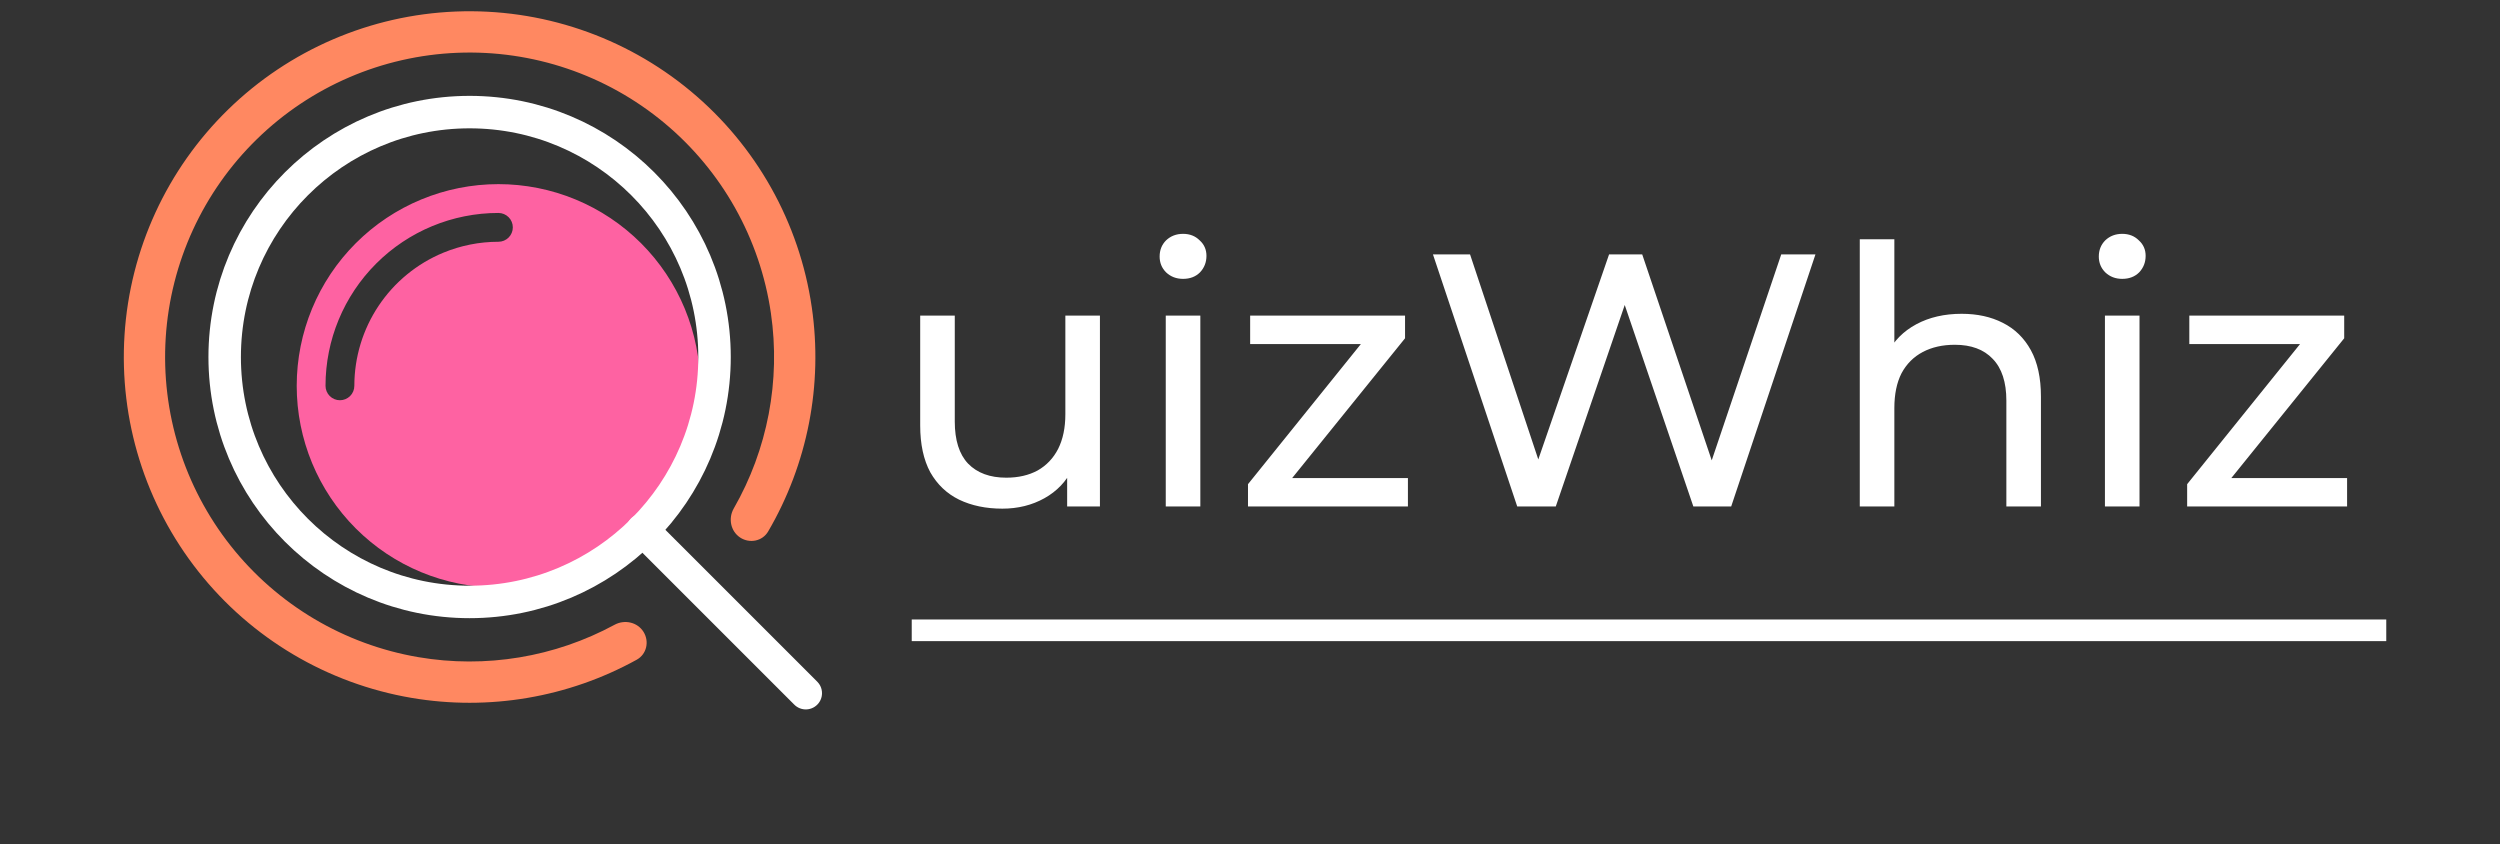 <svg width="231" height="78" viewBox="0 0 231 78" fill="none" xmlns="http://www.w3.org/2000/svg">
<rect x="0" y="0" width="231" height="78" fill="#333333" stroke="none"/>
<path d="M92.615 47C91.106 47 89.775 46.722 88.621 46.168C87.489 45.613 86.602 44.77 85.958 43.638C85.337 42.485 85.026 41.043 85.026 39.312V29.162H88.221V38.946C88.221 40.676 88.632 41.974 89.453 42.84C90.296 43.705 91.472 44.138 92.981 44.138C94.09 44.138 95.055 43.916 95.876 43.472C96.697 43.006 97.329 42.34 97.773 41.475C98.217 40.588 98.439 39.523 98.439 38.28V29.162H101.634V46.8H98.605V42.041L99.105 43.306C98.528 44.481 97.662 45.391 96.508 46.035C95.355 46.678 94.057 47 92.615 47ZM107.716 46.8V29.162H110.911V46.8H107.716ZM109.314 25.767C108.693 25.767 108.172 25.567 107.749 25.168C107.35 24.769 107.15 24.281 107.15 23.704C107.15 23.105 107.35 22.605 107.749 22.206C108.172 21.807 108.693 21.607 109.314 21.607C109.936 21.607 110.445 21.807 110.845 22.206C111.267 22.583 111.477 23.06 111.477 23.637C111.477 24.236 111.277 24.747 110.878 25.168C110.479 25.567 109.957 25.767 109.314 25.767ZM115.315 46.8V44.737L126.63 30.692L127.263 31.791H115.514V29.162H129.826V31.258L118.51 45.269L117.778 44.171H130.092V46.8H115.315ZM140.192 46.8L132.404 23.504H135.832L142.987 45.003H141.257L148.679 23.504H151.74L158.996 45.003H157.332L164.587 23.504H167.749L159.961 46.8H156.466L149.677 26.865H150.576L143.753 46.8H140.192ZM181.261 28.995C182.703 28.995 183.967 29.273 185.055 29.827C186.164 30.382 187.029 31.225 187.651 32.356C188.272 33.488 188.583 34.919 188.583 36.65V46.8H185.388V37.016C185.388 35.307 184.966 34.02 184.123 33.155C183.302 32.29 182.137 31.857 180.629 31.857C179.497 31.857 178.509 32.079 177.667 32.523C176.823 32.967 176.169 33.621 175.703 34.486C175.259 35.352 175.038 36.428 175.038 37.715V46.8H171.843V22.106H175.038V33.921L174.405 32.656C174.981 31.502 175.87 30.604 177.068 29.96C178.266 29.317 179.664 28.995 181.261 28.995ZM194.496 46.8V29.162H197.691V46.8H194.496ZM196.093 25.767C195.471 25.767 194.95 25.567 194.529 25.168C194.13 24.769 193.93 24.281 193.93 23.704C193.93 23.105 194.13 22.605 194.529 22.206C194.95 21.807 195.471 21.607 196.093 21.607C196.714 21.607 197.225 21.807 197.624 22.206C198.046 22.583 198.257 23.06 198.257 23.637C198.257 24.236 198.057 24.747 197.658 25.168C197.258 25.567 196.736 25.767 196.093 25.767ZM202.093 46.8V44.737L213.409 30.692L214.042 31.791H202.293V29.162H216.604V31.258L205.289 45.269L204.556 44.171H216.871V46.8H202.093Z" fill="white"/>
<path fill-rule="evenodd" clip-rule="evenodd" d="M46.054 54.288C48.501 54.288 50.925 53.806 53.186 52.869C55.447 51.933 57.502 50.56 59.233 48.829C60.963 47.099 62.336 45.044 63.273 42.783C64.209 40.522 64.692 38.099 64.692 35.651C64.692 33.204 64.209 30.78 63.273 28.519C62.336 26.258 60.963 24.204 59.233 22.473C57.502 20.742 55.447 19.37 53.186 18.433C50.925 17.496 48.501 17.014 46.054 17.014C41.111 17.014 36.37 18.978 32.875 22.473C29.38 25.968 27.416 30.708 27.416 35.651C27.416 40.594 29.38 45.334 32.875 48.829C36.37 52.325 41.111 54.288 46.054 54.288ZM40.96 23.351C42.575 22.683 44.306 22.339 46.054 22.339C46.407 22.339 46.745 22.199 46.995 21.949C47.245 21.7 47.385 21.361 47.385 21.008C47.385 20.655 47.245 20.316 46.995 20.067C46.745 19.817 46.407 19.677 46.054 19.677C41.817 19.677 37.754 21.36 34.758 24.356C31.762 27.351 30.078 31.415 30.078 35.651C30.078 36.004 30.219 36.343 30.468 36.593C30.718 36.842 31.057 36.982 31.41 36.982C31.763 36.982 32.101 36.842 32.351 36.593C32.601 36.343 32.741 36.004 32.741 35.651C32.741 33.018 33.522 30.444 34.985 28.254C36.448 26.065 38.527 24.358 40.96 23.351Z" fill="#FE62A2"/>
<path d="M74.454 64.05L59.366 48.963" stroke="white" stroke-width="3" stroke-linecap="round"/>
<path d="M43.391 55.619C55.89 55.619 66.023 45.487 66.023 32.989C66.023 20.49 55.89 10.358 43.391 10.358C30.892 10.358 20.76 20.49 20.76 32.989C20.76 45.487 30.892 55.619 43.391 55.619Z" stroke="white" stroke-width="3"/>
<path d="M68.381 49.663C69.258 50.247 70.448 50.013 70.979 49.104C74.622 42.869 76.054 35.564 75.007 28.381C73.868 20.568 69.876 13.453 63.801 8.409C57.726 3.365 49.998 0.749 42.108 1.066C34.218 1.383 26.725 4.61 21.074 10.126C15.423 15.641 12.015 23.053 11.507 30.933C10.998 38.813 13.427 46.601 18.322 52.797C23.218 58.992 30.235 63.155 38.018 64.483C45.174 65.703 52.512 64.448 58.833 60.958C59.756 60.449 60.018 59.265 59.455 58.374C58.892 57.484 57.716 57.225 56.789 57.727C51.268 60.717 44.886 61.783 38.66 60.722C31.806 59.553 25.627 55.887 21.316 50.431C17.005 44.976 14.867 38.117 15.314 31.178C15.762 24.24 18.763 17.713 23.739 12.856C28.715 7.999 35.313 5.157 42.261 4.878C49.209 4.599 56.014 6.902 61.364 11.344C66.713 15.786 70.229 22.051 71.231 28.931C72.142 35.181 70.922 41.535 67.799 46.982C67.275 47.896 67.505 49.078 68.381 49.663Z" fill="#FF8861"/>
<path d="M84.244 58.24H220.491" stroke="white" stroke-width="2"/>
</svg>
